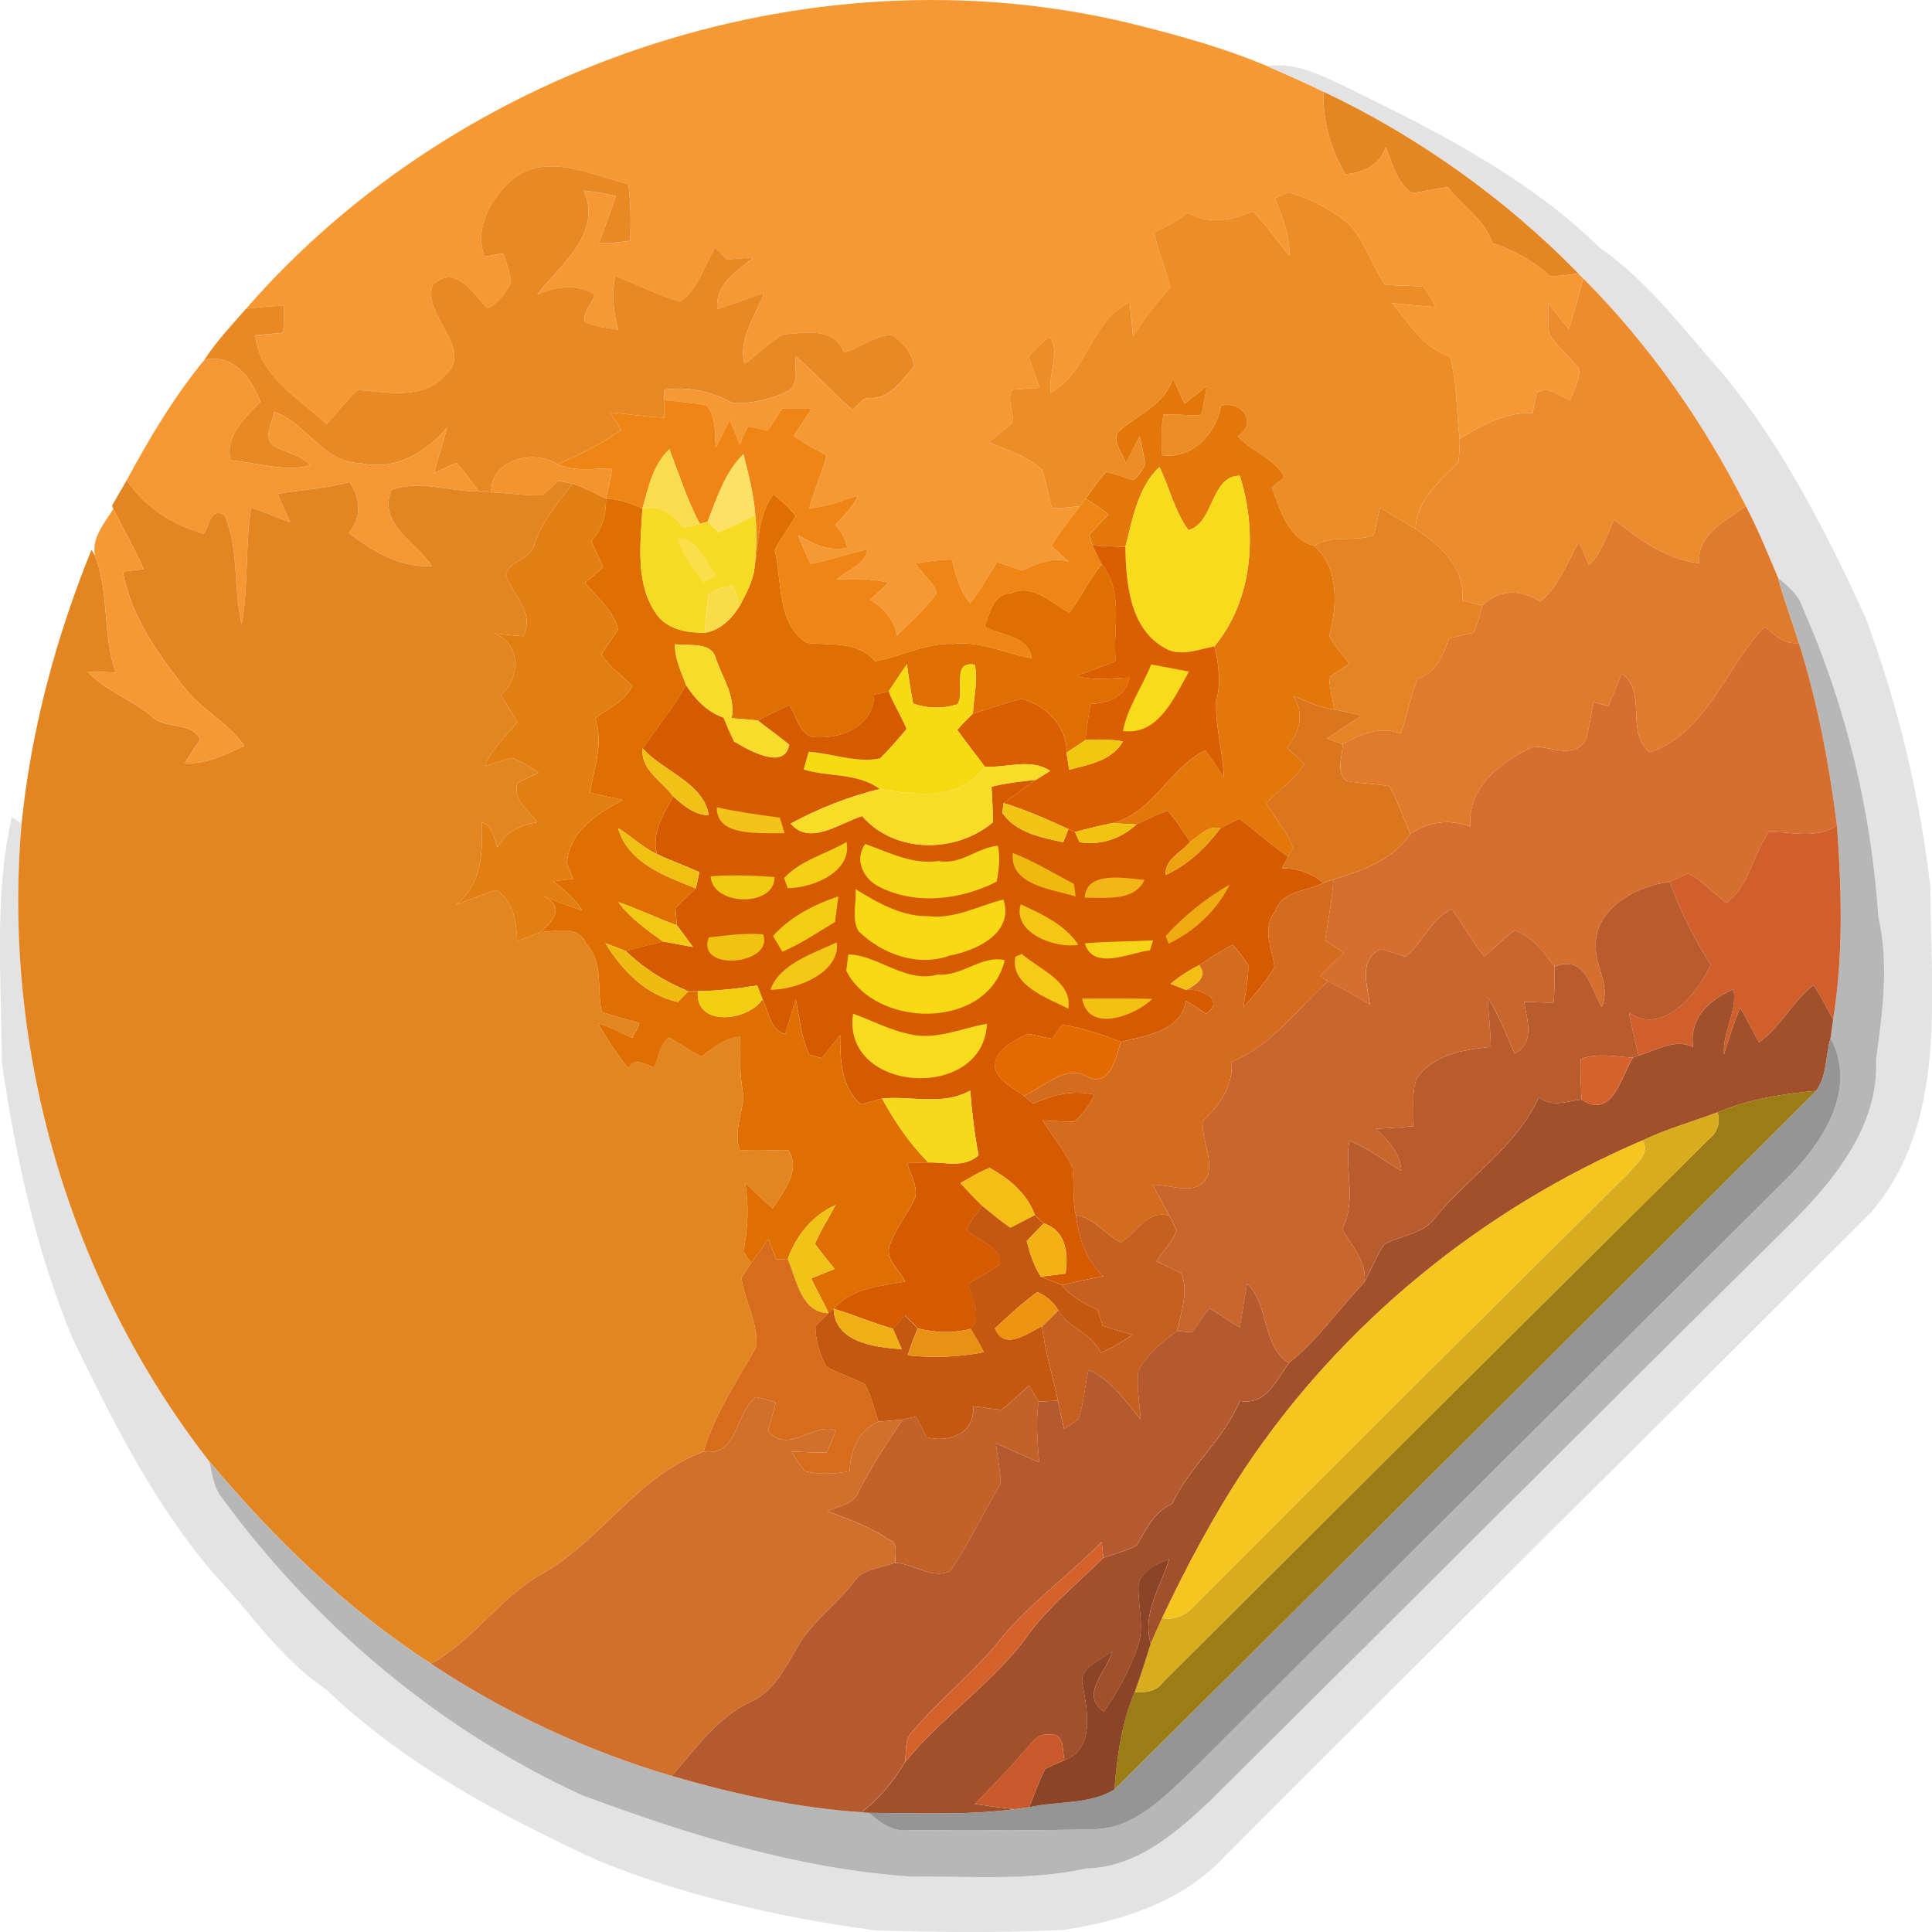 <?xml version="1.0" encoding="utf-8"?>
<!-- Generator: Adobe Illustrator 15.1.0, SVG Export Plug-In . SVG Version: 6.00 Build 0)  -->
<!DOCTYPE svg PUBLIC "-//W3C//DTD SVG 1.1//EN" "http://www.w3.org/Graphics/SVG/1.1/DTD/svg11.dtd">
<svg version="1.1" id="Layer_1" xmlns="http://www.w3.org/2000/svg" xmlns:xlink="http://www.w3.org/1999/xlink" x="0px" y="0px"
	 width="256px" height="256px" viewBox="0 0 256 256" enable-background="new 0 0 256 256" xml:space="preserve">
<path fill="#F69935" d="M32.599,40.916C61.214,8.049,108.845-7.455,151.277,3.473c5.638,1.424,11.25,3.018,16.619,5.281
	c2.493,1.107,5.001,2.178,7.46,3.395c-0.099,3.833,0.952,7.618,2.909,10.916c2.362-0.109,4.56-1.217,5.345-3.553
	c0.916,2.129,1.417,4.685,3.485,6.059c1.605-0.182,3.168-0.608,4.781-0.767c1.86,2.543,4.879,4.284,5.872,7.399
	c2.848,0.949,5.429,2.397,7.678,4.405c1.235-0.049,2.47-0.183,3.702-0.389c0.162,0.158,0.49,0.498,0.648,0.668
	c-0.584,2.239-1.186,4.491-1.895,6.693c-0.954-1.107-1.847-2.251-2.729-3.407c-0.011,1.375-0.024,2.75,0.111,4.125
	c1.15,1.704,2.751,3.03,4.051,4.612c-0.085,1.436-0.688,2.775-1.257,4.077c-1.445-0.487-2.914-1.983-4.454-0.924
	c-0.174,0.888-0.342,1.776-0.527,2.652c-3.585-0.121-6.7,1.619-9.659,3.432c-0.48-3.639-0.279-7.411-1.321-10.952
	c-3.583-1.022-5.371-4.441-7.677-7.034c1.944,0.171,3.876,0.414,5.833,0.524c-0.478-0.937-1.028-1.838-1.638-2.689
	c-1.701-0.17-3.425-0.097-5.112-0.304c-1.761-2.604-2.629-5.817-4.856-8.104c-2.313-1.85-5.001-3.285-7.853-4.101
	c-0.462,0.183-1.396,0.56-1.867,0.754c0.979,2.458,2.017,4.941,1.944,7.642c-1.653-1.922-3.044-4.063-4.844-5.876
	c-2.875,1.191-5.781,1.825-8.634,0.182c-1.334,1.108-2.876,1.874-4.427,2.592c0.438,2.482,1.554,4.794,2.126,7.252
	c-1.772,2.094-3.546,4.199-4.954,6.56c-0.133-1.497-0.28-3.006-0.451-4.503c-5.259,2.446-5.468,9.297-10.479,11.95
	c-0.317-2.324,1.356-5.634-0.132-7.398c-1.003,0.767-1.959,1.606-2.75,2.592c0.416,1.412,0.976,2.762,1.43,4.162
	c-1.21,0.073-2.421,0.159-3.634,0.255c-0.722,1.387,0.174,2.848,0.136,4.284c-1.004,0.974-2.142,1.776-3.203,2.677
	c2.396,1.095,5.118,1.765,7.043,3.662c0.586,1.656,0.793,3.408,1.297,5.087c1.236-0.037,2.46-0.134,3.693-0.292
	c-1.259,1.752-2.653,3.418-3.767,5.268c0.772,0.682,1.541,1.388,2.285,2.105c-2.223-0.742-4.193,0.329-6.185,1.156
	c-1.126-0.304-2.178-0.779-3.278-1.107c-1.222,1.813-2.216,3.76-3.596,5.451c-1.357-1.691-1.907-3.76-2.433-5.804
	c-1.613,0.024-3.216,0.244-4.795,0.548c0.845,1.363,2.324,2.349,2.813,3.906c-1.516,2.093-3.437,3.845-5.295,5.622
	c-0.317-2.179-1.723-3.602-3.521-4.722c0.794-0.755,1.602-1.509,2.409-2.264c-2.237-0.584-4.561-0.535-6.848-0.45
	c1.394-1.253,3.791-1.886,4.06-3.967c-2.531,0.536-4.977,1.424-7.521,1.911c-0.611-1.241-1.173-2.506-1.662-3.796
	c1.981,1.131,4.157,2.25,6.529,1.642c-0.268-1.131-0.794-2.142-1.589-3.018c1.138-1.192,2.311-2.373,3.021-3.881
	c-2.14,0.669-4.244,1.509-6.494,1.704c0.636-2.386,1.701-4.637,2.325-7.034c-1.468-0.827-3.033-1.521-4.354-2.591
	c0.794-1.217,1.602-2.434,2.408-3.651c-0.978,0-2.922,0.012-3.9,0.012c-0.648,0.974-1.309,1.947-1.97,2.921
	c-0.892-0.134-1.76-0.365-2.641-0.511c-0.367,0.791-0.721,1.582-1.064,2.373c-0.427-1.095-0.868-2.191-1.32-3.273
	c-0.649,1.229-1.235,2.482-1.859,3.726c-0.146-1.91,0.086-4.052-1.222-5.646c-1.859-0.328-3.729-0.462-5.589-0.669
	c-0.012-0.353-0.012-1.047-0.024-1.387c3.191-0.462,6.297,0.231,9.097,1.789c2.507,0.049,5.087-0.499,7.337-1.618
	c1.565-1.047,0.771-3.066,1.015-4.6c2.581,2.275,4.891,4.843,7.509,7.094c0.782-0.511,1.26-1.691,2.348-1.57
	c2.653,0.159,4.182-2.421,5.772-4.113c-0.086-1.74-1.468-3.286-2.874-4.233c-2.324,0.049-4.207,1.692-6.359,2.361
	c-1.199-3.456-5.185-2.641-8.034-2.446c-1.896,1.071-3.424,2.677-5.173,3.955c-0.856-3.48,1.479-6.339,2.604-9.43
	c-2.091,0.668-4.109,1.497-6.199,2.153c-0.343-3.334,2.604-5.014,4.817-6.875c-1.21,0.073-2.409,0.268-3.607,0.231
	c-0.367-0.389-1.112-1.168-1.479-1.557c-1.528,2.385-2.214,5.525-4.646,7.192c-2.972-0.853-5.735-2.288-8.609-3.383
	c-0.501,2.373-0.232,4.794,0.392,7.118c-1.479-0.255-3.033-0.365-4.39-1.059c-0.416-1.266,1.027-2.41,1.247-3.638
	c-2.433-1.497-5.123-0.986-7.606,0.012c3.094-3.906,8.719-8.104,6.175-13.763c1.419,0.146,2.837,0.377,4.244,0.719
	c-0.611,2.117-1.516,4.149-2.201,6.254c1.37-0.024,2.739-0.097,4.097-0.329c0.134-2.495,0.098-5.013-0.22-7.496
	c-4.965-1.204-10.774-4.295-15.408-0.608c-2.777,2.421-5.087,6.498-3.645,10.197c0.819-0.146,1.639-0.28,2.458-0.414
	c0.464,1.229,0.868,2.507,1.063,3.82c-0.697,1.388-1.688,2.751-3.118,3.457c-1.981-1.947-4.195-5.963-7.275-3.103
	c-1.468,4.064,5.576,8.518,1.7,11.925c-2.911,3.395-7.729,2.275-11.642,1.996c-1.516,1.387-2.702,3.079-4.121,4.551
	c-3.558-3.395-9.061-6.474-9.428-11.79c1.222-0.122,2.446-0.231,3.68-0.341c0.098-1.193,0.123-2.397,0.063-3.59
	C35.913,40.563,34.25,40.733,32.599,40.916z"/>
<path fill="#E3E3E3" d="M167.896,8.754c3.156-0.486,6.126,0.755,8.926,2.033c12.499,6.048,25.191,12.314,35.22,22.097
	c6.433,4.479,11.053,10.83,16.215,16.599c7.983,9.674,13.671,20.93,18.892,32.246c4.317,11.548,7.239,23.656,8.646,35.885
	c0,14.444,2.312,30.981-7.777,42.918c-28.443,28.5-57.154,56.744-85.584,85.278c-5.455,6.023-13.626,8.738-21.477,9.908
	c-8.339,0.413-16.689,0.329-25.032,0.059c-12.559-1.715-25.056-4.488-36.82-9.295c-12.839-5.954-25.558-12.732-35.841-22.587
	c-6.09-4.052-10.053-10.222-15.004-15.438c-7.937-9.301-13.403-20.3-18.687-31.214c-4.842-11.67-7.531-24.095-9.341-36.541
	c-0.013-10.806-1.076-21.806,1.332-32.453c0.318,0.231,0.967,0.669,1.296,0.901c-2.617,29.91,6.347,60.733,24.861,84.488
	c0.452,1.678,0.562,3.565,1.772,4.951c12.277,16.731,28.663,30.592,47.606,39.278c14.049,5.222,28.578,9.785,43.619,10.791
	c7.753-0.072,15.618,0.608,23.248-1.069c6.564-0.147,11.801-4.625,16.299-8.885c25.741-25.516,51.334-51.167,77.115-76.661
	c5.784-5.768,11.617-12.983,11.216-21.611c0.866-6.29,1.734-12.74,0.29-19.031c-0.93-14.042-4.306-27.927-9.991-40.826
	c-0.514-1.74-1.957-2.884-3.287-4.004c-1.346-3.2-2.667-6.424-4.266-9.515c-5.59-11.061-12.779-21.368-21.562-30.166
	c-0.159-0.171-0.485-0.511-0.646-0.669c-9.722-9.917-21.205-18.119-33.775-24.069C172.897,10.932,170.39,9.861,167.896,8.754z"/>
<path fill="#E48723" d="M178.266,23.064c-1.957-3.297-3.008-7.082-2.909-10.916c12.568,5.951,24.054,14.152,33.772,24.07
	c-1.234,0.207-2.472,0.34-3.702,0.389c-2.249-2.008-4.831-3.456-7.68-4.405c-0.991-3.115-4.012-4.855-5.871-7.399
	c-1.612,0.159-3.18,0.585-4.781,0.767c-2.065-1.375-2.568-3.93-3.484-6.059C182.825,21.848,180.626,22.955,178.266,23.064z"/>
<path fill="#E88924" d="M67.854,23.795c4.634-3.688,10.443-0.597,15.408,0.608c0.317,2.481,0.354,5,0.219,7.495
	c-1.356,0.231-2.727,0.304-4.095,0.329c0.685-2.105,1.589-4.137,2.201-6.255c-1.407-0.341-2.825-0.572-4.245-0.717
	c2.544,5.658-3.08,9.856-6.174,13.762c2.483-0.998,5.173-1.508,7.606-0.012c-0.22,1.229-1.664,2.373-1.248,3.638
	c1.358,0.694,2.91,0.804,4.39,1.059c-0.624-2.324-0.893-4.746-0.392-7.119c2.874,1.095,5.638,2.531,8.609,3.383
	c2.433-1.667,3.118-4.807,4.647-7.191c0.367,0.389,1.113,1.168,1.479,1.557c1.199,0.037,2.397-0.158,3.607-0.231
	c-2.213,1.862-5.16,3.542-4.817,6.875c2.091-0.657,4.109-1.484,6.199-2.154c-1.125,3.091-3.46,5.951-2.604,9.431
	c1.748-1.277,3.277-2.883,5.173-3.955c2.85-0.195,6.835-1.01,8.034,2.446c2.153-0.669,4.035-2.312,6.36-2.361
	c1.406,0.949,2.788,2.494,2.873,4.233c-1.59,1.691-3.118,4.271-5.772,4.113c-1.088-0.122-1.566,1.059-2.347,1.57
	c-2.617-2.251-4.929-4.819-7.509-7.094c-0.245,1.533,0.55,3.553-1.015,4.6c-2.25,1.12-4.83,1.667-7.337,1.618
	c-2.8-1.557-5.907-2.251-9.098-1.789c0.013,0.341,0.013,1.035,0.024,1.388c0,0.572,0,1.728,0,2.312
	c-2.397-0.073-4.757-0.486-7.141-0.669c0.354,0.583,1.063,1.74,1.417,2.313c-2.592,1.874-5.527,3.236-8.425,4.55
	c-3.179-2.081-8.963-0.584-8.78,3.712c-0.404-0.025-1.223-0.085-1.626-0.11c-0.991-1.277-1.919-2.592-2.984-3.785
	c-1.015,0.402-2.005,0.889-2.995,1.339c0.549-2.021,1.21-4.004,1.748-6.024c-2.824,3.322-6.921,5.767-11.458,4.709
	c-5.013-0.025-7.105-5.282-11.434-6.791c-0.244,1.436-1.541,3.298-0.097,4.502c1.589,0.938,3.657,1.12,4.879,2.604
	c-3.511,0.888-7.082-0.389-10.59-0.693c-0.733-3.358,1.859-5.585,3.962-7.751c-1.235-3.164-3.522-6.389-7.411-5.573
	c1.578-2.446,3.595-4.563,5.502-6.753c1.65-0.183,3.314-0.354,4.99-0.414c0.061,1.193,0.036,2.397-0.062,3.59
	c-1.234,0.109-2.458,0.219-3.681,0.341c0.368,5.317,5.87,8.396,9.429,11.791c1.418-1.473,2.604-3.164,4.12-4.551
	c3.913,0.279,8.731,1.399,11.642-1.996c3.876-3.408-3.167-7.862-1.7-11.925c3.082-2.86,5.295,1.156,7.276,3.103
	c1.43-0.706,2.421-2.069,3.117-3.457c-0.194-1.314-0.598-2.592-1.063-3.821c-0.819,0.135-1.639,0.269-2.457,0.415
	C62.767,30.292,65.079,26.216,67.854,23.795z"/>
<path fill="#EC8D26" d="M168.923,26.24c0.477-0.194,1.407-0.572,1.87-0.754c2.851,0.816,5.539,2.251,7.852,4.101
	c2.226,2.288,3.094,5.5,4.854,8.104c1.69,0.207,3.411,0.134,5.114,0.304c0.61,0.852,1.162,1.752,1.64,2.689
	c-1.958-0.11-3.891-0.353-5.836-0.524c2.311,2.592,4.099,6.011,7.679,7.034c1.041,3.542,0.843,7.313,1.321,10.952
	c0,1.046-0.062,2.081-0.173,3.127c-2.481,2.58-5.549,4.904-5.675,8.822c-1.59-0.913-3.13-1.898-4.694-2.835
	c-0.319,1.205-0.516,2.434-0.833,3.626c-2.544,1.022-5.488-0.146-7.901,1.448c-3.536-0.986-4.474-4.757-5.625-7.763
	c0.418-0.34,1.258-0.998,1.674-1.338c-1.344-2.567-4.412-3.396-6.198-5.452c2.803-1.764,0.403-4.794-2.188-4.016
	c-0.687,3.675-3.779,7.094-7.802,6.559c-0.172-1.801-0.159-3.627,0.172-5.403c1.66-0.023,3.313,0.11,4.978,0.134
	c0.292-1.29,0.534-2.58,0.743-3.894c-0.979,0.779-1.956,1.558-2.935,2.324c-0.561-1.095-1.026-2.239-1.541-3.359
	c-1.088,3.566-4.853,4.88-7.397,7.204c-0.55,1.399,0.747,2.726,1.148,4.04c0.601-1.205,1.198-2.41,1.809-3.602
	c0.322,1.241,0.563,2.494,0.723,3.772c-0.355,0.791-0.855,1.484-1.492,2.081c-1.224-0.329-2.398-0.803-3.631-1.107
	c-1.017,1.083-1.861,2.324-2.727,3.541l-0.771,1.01c-1.234,0.158-2.458,0.255-3.694,0.292c-0.5-1.679-0.709-3.432-1.299-5.087
	c-1.919-1.897-4.645-2.567-7.041-3.662c1.063-0.901,2.199-1.704,3.203-2.677c0.036-1.436-0.857-2.896-0.136-4.284
	c1.212-0.097,2.422-0.182,3.633-0.255c-0.452-1.399-1.016-2.75-1.431-4.162c0.794-0.986,1.749-1.825,2.752-2.592
	c1.49,1.764-0.182,5.074,0.133,7.398c5.013-2.653,5.222-9.506,10.479-11.95c0.173,1.497,0.317,3.006,0.453,4.503
	c1.403-2.361,3.18-4.466,4.952-6.56c-0.576-2.458-1.688-4.77-2.127-7.252c1.553-0.718,3.092-1.484,4.427-2.592
	c2.849,1.643,5.761,1.01,8.633-0.182c1.8,1.813,3.19,3.955,4.845,5.876C170.94,31.181,169.901,28.698,168.923,26.24z"/>
<path fill="#ED8B2F" d="M207.883,43.58c0.709-2.202,1.309-4.454,1.895-6.693c8.781,8.798,15.972,19.105,21.56,30.167
	c-2.643,2.02-6.48,3.637-6.188,7.58c-4.404-0.499-7.924-3.151-11.273-5.78c-0.955,2.081-1.628,4.368-3.317,6.011
	c-0.341-0.754-1.015-2.263-1.347-3.018c-1.588,2.689-2.653,5.829-5.133,7.885c-2.581-1.704-5.379-1.667-7.69,0.511
	c-0.649-0.158-1.961-0.487-2.607-0.657c0.306-4.405-2.826-7.265-6.21-9.491c0.123-3.918,3.188-6.242,5.672-8.822
	c0.111-1.046,0.173-2.081,0.173-3.127c2.96-1.813,6.077-3.553,9.661-3.432c0.182-0.875,0.354-1.764,0.525-2.652
	c1.541-1.059,3.01,0.438,4.452,0.924c0.574-1.302,1.172-2.641,1.26-4.077c-1.299-1.582-2.898-2.908-4.05-4.612
	c-0.135-1.375-0.124-2.75-0.11-4.125C206.036,41.329,206.929,42.473,207.883,43.58z"/>
<path fill="#F59834" d="M27.097,47.669c3.888-0.815,6.175,2.409,7.411,5.573c-2.104,2.167-4.696,4.393-3.962,7.752
	c3.509,0.304,7.08,1.581,10.59,0.693c-1.223-1.484-3.291-1.667-4.879-2.604c-1.444-1.205-0.147-3.066,0.097-4.503
	c4.329,1.509,6.421,6.766,11.434,6.791c4.537,1.059,8.633-1.387,11.458-4.709c-0.537,2.021-1.198,4.004-1.748,6.024
	c0.99-0.451,1.98-0.938,2.995-1.339c1.065,1.192,1.994,2.507,2.984,3.785c-3.852,0.024-7.851-1.594-11.593-0.219
	c-1.883,4.429,3.278,6.984,5.356,10.075c-4.157,0.304-7.852-1.947-11.018-4.356c1.736-2.068,1.565-4.599,0.085-6.766
	c-3.106,0.901-6.334,1.01-9.501,1.57c0.489,1.29,1.113,2.518,1.639,3.784c-1.737-0.621-3.412-1.387-5.173-1.935
	c-0.807,5.122-0.319,10.343-1.248,15.454c-1.136-4.771-0.318-9.893-2.262-14.481c-1.871-1.106-1.981,1.399-2.776,2.471
	c-4.122-1.181-7.777-3.529-10.199-7.094C19.796,58.061,23.062,52.573,27.097,47.669z"/>
<path fill="#E4770A" d="M155.422,50.127c0.514,1.12,0.98,2.264,1.541,3.359c0.98-0.767,1.959-1.545,2.935-2.324
	c-0.209,1.314-0.451,2.604-0.743,3.894c-1.664-0.024-3.316-0.158-4.977-0.134c-0.331,1.776-0.342,3.602-0.173,5.403
	c4.023,0.535,7.115-2.884,7.802-6.559c2.593-0.779,4.991,2.251,2.188,4.016c1.787,2.056,4.857,2.884,6.199,5.452
	c-0.416,0.341-1.256,0.998-1.674,1.338c1.148,3.006,2.09,6.777,5.626,7.763c3.3,2.812,3.058,7.983,1.996,11.84
	c0.56,1.424,1.795,2.482,2.614,3.772c-0.84,0.646-1.768,1.18-2.639,1.776c0.083,1.448,0.428,2.86,0.686,4.296
	c-1.922-0.243-3.656-1.071-5.405-1.813c1.442,2.422,0.895,4.782-0.882,6.851c0.771,0.73,1.541,1.473,2.322,2.203
	c-1.3,2.057-3.348,3.444-5.037,5.16c1.1,2.008,2.774,3.727,3.522,5.914l-0.646,1.181c-2.238-1.546-4.256-3.384-6.433-5.014
	c-0.868,0.377-1.688,0.827-2.521,1.241c-1.675-0.414-2.777,0.998-4.011,1.801c-0.954-1.399-1.883-2.824-2.96-4.137
	c-1.443,0.511-2.8,1.18-4.166,1.837c-0.808-0.049-2.399-0.122-3.206-0.17c5.49-1.363,7.52-7.313,12.339-9.65
	c0.856,1.168,1.639,2.397,2.458,3.589c-0.122-3.346-1.126-6.631-1.028-9.978c0.649-2.458,0.393-4.964-0.243-7.387
	c5.15-6.182,5.734-15.162,3.375-22.609c-3.877-0.023-3.422,6.34-6.812,7.205c-1.846-2.495-2.47-5.622-3.849-8.36
	c-2.887,2.726-3.535,6.912-4.502,10.586c-1.466-0.048-2.908-0.109-4.363-0.194c-0.113-0.34-0.332-1.034-0.441-1.387
	c0.841-0.924,1.692-1.837,2.558-2.738c-0.963-0.754-2.006-1.412-3.007-2.092c0.866-1.217,1.708-2.458,2.726-3.541
	c1.233,0.304,2.408,0.779,3.632,1.107c0.637-0.597,1.137-1.29,1.493-2.081c-0.159-1.278-0.401-2.531-0.723-3.772
	c-0.611,1.191-1.208,2.397-1.811,3.602c-0.4-1.314-1.699-2.641-1.147-4.04C150.569,55.007,154.335,53.693,155.422,50.127z"/>
<path fill="#EF8514" d="M88.031,53.023c1.859,0.207,3.729,0.341,5.589,0.669c1.309,1.594,1.076,3.735,1.222,5.646
	c0.624-1.242,1.211-2.495,1.859-3.726c0.452,1.083,0.893,2.178,1.32,3.273c0.343-0.791,0.698-1.582,1.065-2.373
	c0.879,0.146,1.748,0.377,2.641,0.511c0.66-0.973,1.32-1.946,1.968-2.92c0.979,0,2.923-0.012,3.901-0.012
	c-0.807,1.217-1.614,2.434-2.409,3.651c1.321,1.07,2.886,1.764,4.354,2.591c-0.624,2.397-1.688,4.648-2.324,7.034
	c2.25-0.194,4.354-1.034,6.494-1.704c-0.709,1.51-1.883,2.689-3.021,3.882c0.796,0.876,1.321,1.886,1.589,3.017
	c-2.371,0.608-4.548-0.511-6.529-1.642c0.49,1.29,1.052,2.555,1.663,3.796c2.544-0.486,4.99-1.375,7.521-1.91
	c-0.27,2.081-2.667,2.714-4.061,3.967c2.287-0.085,4.611-0.134,6.848,0.45c-0.806,0.755-1.614,1.509-2.409,2.264
	c1.797,1.12,3.203,2.543,3.521,4.722c1.859-1.776,3.778-3.529,5.295-5.622c-0.489-1.558-1.968-2.543-2.812-3.906
	c1.577-0.304,3.181-0.523,4.794-0.548c0.526,2.044,1.076,4.113,2.434,5.805c1.381-1.692,2.372-3.638,3.594-5.452
	c1.1,0.328,2.153,0.804,3.279,1.108c1.99-0.828,3.961-1.899,6.186-1.156c-0.746-0.718-1.514-1.424-2.286-2.105
	c1.113-1.85,2.509-3.517,3.767-5.269l0.771-1.009c1.003,0.68,2.043,1.338,3.007,2.092c-0.867,0.9-1.712,1.813-2.556,2.737
	c0.109,0.353,0.33,1.046,0.44,1.387c0.318,0.621,0.943,1.875,1.248,2.495c-1.638,1.996-2.727,4.356-4.317,6.389
	c-2.407-1.217-4.619-3.845-7.604-2.58c-2.447,0.024-2.901,2.604-3.609,4.418c2.116,1.292,5.86,1.18,6.238,4.222
	c-3.474-0.584-6.751-2.325-10.358-1.898c-3.63-0.158-6.882,1.667-10.368,2.312c-2.397-2.774-5.857-2.068-9.061-2.446
	c-4.047-2.531-3.241-8.214-4.256-12.303c0.807-1.582,1.883-3.005,2.776-4.527c-0.855-1.082-1.895-1.994-2.947-2.871
	c-2.08,2.823-1.945,6.437-2.507,9.747c0.231-2.312,0.342-4.636,0.098-6.949c-0.196-2.749-0.894-5.438-1.577-8.103
	c-2.471,2.434-3.498,5.816-4.746,8.956l-1.027,0.28c-1.675-3.164-2.764-6.571-4.035-9.893c-2.213,2.093-2.775,5.086-3.57,7.873
	c-1.517-0.729-3.119-1.253-4.818-1.326c0.256-1.339,0.611-2.665,0.795-4.016c-2.421,0.025-4.916,0.474-7.216-0.523
	c2.898-1.314,5.833-2.677,8.426-4.551c-0.354-0.572-1.064-1.728-1.418-2.312c2.385,0.182,4.744,0.596,7.141,0.669
	C88.031,54.751,88.031,53.595,88.031,53.023z"/>
<path fill="#F4942D" d="M65.103,65.241c-0.184-4.296,5.601-5.792,8.78-3.711c2.3,0.998,4.794,0.548,7.216,0.523
	c-0.184,1.351-0.538,2.676-0.794,4.016c-1.468-0.706-2.912-1.473-4.465-1.972c-0.452-0.098-1.369-0.292-1.833-0.389
	c-0.722,0.632-1.419,1.277-2.116,1.922C69.616,65.691,67.365,65.313,65.103,65.241z"/>
<path fill="#FADC51" d="M85.121,67.394c0.794-2.786,1.357-5.78,3.57-7.873c1.272,3.322,2.36,6.729,4.035,9.893
	c-0.525,0.134-1.564,0.39-2.079,0.523C89.217,68.197,87.518,66.871,85.121,67.394z"/>
<path fill="#FDE066" d="M93.754,69.135c1.248-3.14,2.275-6.522,4.745-8.956c0.685,2.665,1.381,5.354,1.577,8.104
	c-1.602,0.791-3.204,1.569-4.854,2.251C94.854,70.181,94.121,69.475,93.754,69.135z"/>
<path fill="#E38622" d="M36.806,65.436c3.167-0.56,6.396-0.669,9.501-1.57c1.48,2.167,1.651,4.697-0.085,6.766
	c3.167,2.409,6.861,4.661,11.018,4.356c-2.079-3.091-7.239-5.646-5.356-10.075c3.742-1.375,7.741,0.243,11.593,0.219
	c0.403,0.024,1.222,0.085,1.626,0.109c2.263,0.073,4.513,0.45,6.787,0.389c0.697-0.645,1.395-1.29,2.116-1.922
	c0.464,0.097,1.381,0.292,1.833,0.389c-1.895,2.507-4.011,4.94-5.013,7.97c-0.403,2.093-3.46,2.178-3.803,4.233
	c1.039,2.628,3.889,4.953,2.312,8.007c-1.26-0.097-2.52-0.219-3.778-0.377c3.521,1.521,3.412,5.816,0.831,8.153
	c0.66,1.229,1.492,2.361,2.164,3.59c-1.504,1.898-3.411,3.529-4.316,5.829c1.223-0.365,2.433-0.779,3.668-1.071
	c1.223,0.499,2.336,1.229,3.448,1.959c-0.696,0.328-2.091,1.01-2.776,1.35c-0.672,2.215,1.443,3.663,2.605,5.209
	c-2.188,0.414-4.207,1.229-5.246,3.334c-0.538-1.229-0.624-2.835-2.079-3.347c0.098,4.028,0.037,8.189-3.424,10.951
	c1.773-0.668,3.534-1.423,5.368-1.959c2.251,1.545,2.63,4.235,2.728,6.742c1.051-0.352,2.079-0.766,3.118-1.168
	c2.091-0.109,5.025-0.947,6.028,1.57c2.373,2.545,1.358,6.023,2.055,9.005c1.626,0.594,3.327,0.948,4.989,1.473
	c-0.135,0.729-0.685,1.288-0.93,1.983c-1.504-0.707-2.971-1.496-4.573-1.95c1.198,2.083,2.531,4.102,4.036,5.986
	c0.904-1.568,2.176-0.511,3.412-0.132c0.624-1.325,0.746-2.98,1.944-3.967c1.456,0.803,2.824,1.751,4.292,2.53
	c1.589-1.093,3.082-2.507,5.136-2.614c-0.062,2.64,0.012,5.294,0.477,7.896c-0.171,2.359-1.296,4.71-0.524,7.095
	c2.151,0.193,4.328-0.049,6.48,0.034c1.724,2.69-0.686,5.491-2.091,7.703c-1.259-1.071-2.433-2.252-3.644-3.382
	c0.538,3.041,0.355,6.083-0.244,9.092c0.257,0.386,0.782,1.154,1.039,1.546c-0.33,0.483-0.978,1.458-1.296,1.947
	c0.465,3.065,2.189,5.938,2.018,9.09c-2.556,4.537-5.54,8.895-7.02,13.945c-8.474,3.018-13.415,11.475-21.044,15.979
	c-5.796,3.09-9.33,8.967-15.078,12.107c-11.237-7.24-20.837-16.646-29.384-26.808C9.207,169.877,0.243,139.055,2.859,109.145
	c1.26-12.436,4.549-24.69,9.27-36.311l0.464,0.815c1.932,4.904,0.954,10.441,2.739,15.466c-1.248-0.036-2.507-0.085-3.742-0.133
	c2.36,2.531,5.833,3.711,8.499,5.926c1.798,1.813,5.197,0.62,6.444,3.029c-0.672,1.047-1.345,2.105-2.03,3.152
	c2.824,0.255,5.38-1.145,7.875-2.251c-2.201-3.176-5.905-4.868-8.144-7.996c-3.521-4.502-6.909-9.382-7.961-15.101
	c0.685-0.073,2.066-0.244,2.764-0.329c-1.235-2.713-2.678-5.317-4.023-7.982l-0.171-0.426c0.489-0.839,1.455-2.519,1.944-3.371
	c2.422,3.565,6.077,5.914,10.199,7.094c0.795-1.071,0.905-3.577,2.776-2.471c1.944,4.588,1.125,9.711,2.262,14.481
	c0.929-5.111,0.441-10.332,1.248-15.454c1.761,0.548,3.436,1.313,5.173,1.935C37.919,67.954,37.295,66.725,36.806,65.436z"/>
<path fill="#F8DB1B" d="M149.113,72.469c0.967-3.675,1.613-7.861,4.502-10.587c1.382,2.738,2.005,5.866,3.849,8.36
	c3.39-0.864,2.935-7.228,6.812-7.204c2.359,7.446,1.773,16.428-3.375,22.608c-2.201,0.426-4.707,1.509-6.787,0.085
	C149.65,83.104,149.211,77.129,149.113,72.469z"/>
<path fill="#E37F12" d="M75.839,64.097c1.553,0.499,2.997,1.266,4.465,1.972c0.012,2.093-0.478,4.063-1.957,5.597
	c0.452,1.181,1.063,2.3,1.552,3.468c-0.746,0.742-1.542,1.423-2.385,2.032c1.516,1.996,3.791,3.663,4.366,6.218
	c-0.673,1.144-1.504,2.19-2.202,3.31c1.015,1.691,2.74,2.774,4.097,4.173c-0.979,2.081-3.18,2.993-4.916,4.308
	c1.161,3.298-0.172,6.583-0.697,9.845c1.443,0.353,2.897,0.682,4.365,0.986c-3.398,1.789-7.214,4.198-7.41,8.457
	c0.207,0.499,0.623,1.497,0.832,1.996c-0.65,0.075-1.957,0.231-2.618,0.304c1.395,1.168,2.862,2.287,3.803,3.881
	c-1.749-0.548-3.437-1.229-5.135-1.91c2.91,1.399,1.369,3.176-0.355,4.77c-1.039,0.402-2.067,0.815-3.118,1.169
	c-0.098-2.508-0.476-5.197-2.728-6.743c-1.834,0.535-3.595,1.29-5.368,1.958c3.461-2.762,3.522-6.923,3.424-10.951
	c1.455,0.511,1.541,2.118,2.079,3.347c1.039-2.105,3.058-2.92,5.246-3.334c-1.162-1.545-3.277-2.994-2.605-5.208
	c0.685-0.341,2.08-1.022,2.776-1.351c-1.112-0.73-2.225-1.46-3.448-1.959c-1.235,0.292-2.445,0.706-3.668,1.07
	c0.905-2.299,2.812-3.93,4.316-5.828c-0.672-1.229-1.504-2.361-2.164-3.59c2.581-2.336,2.69-6.631-0.831-8.153
	c1.259,0.158,2.519,0.279,3.778,0.377c1.578-3.055-1.272-5.378-2.312-8.007c0.343-2.056,3.4-2.142,3.803-4.233
	C71.828,69.037,73.944,66.604,75.839,64.097z"/>
<path fill="#DF6F00" d="M80.304,66.068c1.698,0.073,3.3,0.596,4.817,1.326c-0.245,4.758-1.027,10.173,2.055,14.249
	c1.516,1.838,3.925,2.203,6.187,2.203c2.091-0.292,3.632-1.898,4.684-3.614c0.808-1.583,1.737-3.2,1.933-5.001
	c0.563-3.31,0.428-6.924,2.507-9.747c1.052,0.876,2.091,1.789,2.947,2.872c-0.893,1.521-1.969,2.944-2.776,4.526
	c1.015,4.089,0.208,9.771,4.256,12.303c3.204,0.377,6.664-0.329,9.061,2.446c3.486-0.645,6.738-2.471,10.37-2.312
	c3.605-0.426,6.885,1.313,10.357,1.898c-0.378-3.042-4.12-2.932-6.238-4.222c0.708-1.814,1.163-4.394,3.61-4.417
	c2.981-1.266,5.198,1.362,7.604,2.58c1.591-2.033,2.679-4.393,4.318-6.389c2.993,3.748,1.416,8.482,1.847,12.801
	c-1.689,0.767-3.473,1.302-5.196,1.983c2.283,0.718,4.695,0.269,7.042,0.232c-0.549,2.567-2.763,3.347-5.123,3.492
	c-0.402,1.57-0.525,3.188-0.745,4.794c-0.624,0.414-1.869,1.242-2.493,1.655c0.133-3.456-2.753-6.363-5.958-7.119
	c-2.188,0.499-4.304,1.314-6.454,1.959c0.084-2.154,0.709-4.344,0.245-6.486c-3.17-0.596-1.238,3.517-2.274,5.221
	c-1.933,0.645-3.986,0.596-5.894-0.073c-0.318-1.729-0.6-3.468-0.819-5.208c-0.845,1.18-1.614,2.409-2.422,3.602
	c-0.648,0.158-1.296,0.305-1.933,0.414c0.013,4.271-4.622,6.072-8.291,5.586c-1.749-0.645-1.968-2.799-2.922-4.174
	c-1.431,0.584-2.789,1.338-4.17,2.02c-1.162-0.122-2.323-0.219-3.485-0.304c0.526-2.824-1.149-5.257-2.066-7.8
	c-0.526-2.47-3.657-1.691-5.43-2.007c-0.098,1.935,0.855,3.674,1.456,5.451c-1.675,2.945-3.815,5.573-5.748,8.348
	c-0.331,2.848,2.581,4.356,4.035,6.388c-1.284,2.361-2.897,4.819-2.176,7.63c-1.87-0.913-3.388-2.361-5.135-3.467
	c1.32,4.66,6.26,6.399,10.32,8.006c-0.905,0.888-1.871,1.691-2.715,2.641c0.048,0.56,0.135,1.679,0.183,2.239
	c-2.617-0.925-5.111-2.153-7.728-3.054c1.553,2.167,3.791,3.663,5.907,5.221c-1.663,0.414-3.314,0.827-4.953,1.253
	c-0.893-0.38-1.786-0.718-2.69-1.037c2.189,3.556,5.369,6.903,9.612,7.789c0.354-0.353,1.039-1.059,1.381-1.411
	c0.319,0,0.954-0.025,1.271-0.025c-0.439,4.77,6.531,4.066,8.561,1.096c0.832,1.568,0.954,4.099,3.008,4.585
	c0.489-1.554,0.954-3.101,1.382-4.656c0.526,2.469,0.685,5.086,1.798,7.395c0.403,0.124,1.223,0.354,1.626,0.477
	c0.856-0.996,1.638-2.045,2.47-3.066c0,3.235,0.085,6.837,2.727,9.173c0.954-0.219,1.896-0.475,2.837-0.765
	c1.676,3.067,3.657,5.986,6.126,8.468c-0.696,0.012-2.09,0.05-2.788,0.062c0.306,1.496,1.369,2.945,1.063,4.514
	c-1.015,2.302-2.715,4.247-3.484,6.658c-0.367,1.825,1.455,3.029,2.115,4.563c-3.351,0.596-7.044,0.828-9.441,3.591l-0.696,0.594
	c-0.673-1.594-1.578-3.067-2.287-4.636c1.027-0.414,2.066-0.83,3.105-1.243c-0.904-1.084-1.773-2.189-2.617-3.312
	c0.746-1.789,1.847-3.408,2.715-5.145c-3.07,1.36-5.197,4.039-6.31,7.14c-0.379,0.014-1.149,0.025-1.529,0.038
	c-0.366-0.899-0.708-1.8-1.027-2.712c-0.77,1.069-1.54,2.142-2.299,3.224c-0.256-0.389-0.781-1.158-1.038-1.546
	c0.599-3.008,0.782-6.051,0.244-9.092c1.211,1.132,2.384,2.312,3.644,3.382c1.406-2.213,3.815-5.013,2.091-7.703
	c-2.152-0.083-4.33,0.159-6.48-0.035c-0.771-2.384,0.354-4.734,0.525-7.094c-0.465-2.606-0.538-5.257-0.477-7.897
	c-2.054,0.111-3.546,1.521-5.136,2.615c-1.467-0.779-2.836-1.727-4.292-2.531c-1.199,0.988-1.321,2.643-1.945,3.968
	c-1.235-0.379-2.507-1.437-3.411,0.132c-1.505-1.885-2.837-3.904-4.036-5.986c1.602,0.452,3.069,1.242,4.574,1.949
	c0.245-0.693,0.795-1.252,0.929-1.982c-1.663-0.524-3.363-0.879-4.989-1.473c-0.698-2.981,0.318-6.463-2.055-9.005
	c-1.003-2.517-3.937-1.68-6.028-1.57c1.724-1.594,3.265-3.371,0.355-4.77c1.699,0.681,3.387,1.362,5.135,1.91
	c-0.94-1.594-2.409-2.713-3.803-3.881c0.662-0.073,1.969-0.23,2.618-0.304c-0.208-0.499-0.625-1.496-0.833-1.996
	c0.196-4.259,4.011-6.668,7.41-8.457c-1.467-0.304-2.922-0.633-4.365-0.986c0.525-3.261,1.858-6.546,0.697-9.844
	c1.736-1.314,3.938-2.227,4.916-4.308c-1.356-1.399-3.082-2.482-4.097-4.173c0.697-1.12,1.529-2.167,2.202-3.31
	c-0.575-2.556-2.851-4.223-4.367-6.218c0.843-0.608,1.639-1.29,2.386-2.032c-0.489-1.169-1.101-2.289-1.553-3.469
	C79.826,70.132,80.315,68.161,80.304,66.068z"/>
<path fill="#F7DA23" d="M85.121,67.394c2.396-0.523,4.096,0.803,5.527,2.543c0.514-0.134,1.553-0.39,2.079-0.523l1.027-0.279
	c0.367,0.34,1.101,1.046,1.468,1.399c1.65-0.682,3.253-1.46,4.854-2.251c0.244,2.312,0.134,4.635-0.098,6.948
	c-0.196,1.801-1.125,3.418-1.933,5.001c-0.22-0.657-0.66-1.959-0.88-2.616c-1.199,0.109-2.287,0.474-3.29,1.107
	c-0.22,1.704-0.391,3.408-0.514,5.123c-2.262,0-4.671-0.365-6.187-2.203C84.094,77.567,84.876,72.152,85.121,67.394z"/>
<path fill="#E58325" d="M182.876,67.26c1.565,0.937,3.104,1.922,4.695,2.835c3.39,2.227,6.518,5.086,6.213,9.491
	c0.647,0.17,1.956,0.499,2.604,0.657c-0.341,1.217-0.563,2.482-1.148,3.602c-1.09,0.231-2.166,0.475-3.24,0.743
	c-0.831,2.226-1.625,4.487-4.105,5.33c-1.139,2.275-1.334,4.928-2.314,7.276c-2.727-1.034-5.281,0.061-7.667,1.412
	c-0.527-0.183-1.592-0.548-2.116-0.73c1.516-1.022,3.072-1.983,4.586-3.018c-1.172-0.39-2.396-0.597-3.583-0.838
	c-0.257-1.437-0.6-2.848-0.688-4.296c0.872-0.596,1.801-1.131,2.642-1.777c-0.819-1.29-2.055-2.348-2.615-3.772
	c1.063-3.857,1.306-9.029-1.995-11.84c2.411-1.594,5.355-0.425,7.9-1.448C182.362,69.694,182.557,68.465,182.876,67.26z"/>
<path fill="#F69935" d="M12.594,73.648c-0.527-2.324,1.283-4.368,2.421-6.217c1.345,2.665,2.789,5.269,4.023,7.982
	c-0.698,0.085-2.079,0.256-2.764,0.329c1.052,5.719,4.44,10.599,7.961,15.101c2.238,3.128,5.943,4.819,8.144,7.996
	c-2.495,1.106-5.051,2.506-7.875,2.251c0.685-1.047,1.358-2.105,2.03-3.152c-1.247-2.409-4.646-1.217-6.444-3.029
	c-2.666-2.215-6.139-3.395-8.499-5.926c1.235,0.048,2.494,0.097,3.742,0.133C13.548,84.089,14.526,78.553,12.594,73.648z"/>
<path fill="#E07B2D" d="M225.149,74.634c-0.293-3.943,3.545-5.56,6.188-7.58c1.604,3.09,2.925,6.315,4.268,9.515
	c0.771,2.921,1.872,5.731,2.751,8.628c-1.895,0.256-3.202-1.059-4.535-2.155c-5.198,5.379-7.618,14.079-15.227,16.647
	c-3.325-2.677-0.23-8.007-3.702-10.429c-0.588,1.437-1.149,2.884-1.775,4.295c-0.646-0.17-1.296-0.34-1.931-0.523
	c-0.417,1.716-0.55,3.493-1.126,5.159c-1.686,2.41-4.646,0.67-6.933,0.742c-4.281,2.057-8.659,5.318-8.304,10.587
	c-2.738-1.035-5.527-0.682-7.947,0.985c-0.893-2.105-1.652-4.283-2.727-6.303c-1.882-0.402-3.814-0.353-5.7-0.707
	c-1.514-1.204-0.523-3.297-0.533-4.891c2.383-1.352,4.938-2.446,7.667-1.412c0.979-2.349,1.175-5.001,2.313-7.277
	c2.479-0.839,3.278-3.104,4.106-5.33c1.078-0.268,2.154-0.511,3.24-0.742c0.588-1.12,0.81-2.385,1.151-3.602
	c2.312-2.178,5.11-2.214,7.69-0.511c2.479-2.056,3.545-5.196,5.133-7.885c0.332,0.754,1.004,2.263,1.347,3.018
	c1.689-1.643,2.361-3.931,3.317-6.011C217.226,71.483,220.745,74.135,225.149,74.634z"/>
<path fill="#FADE4A" d="M89.767,71.251c2.8-0.048,3.718,3.225,5.186,5.062c-0.441,0.231-1.309,0.682-1.749,0.913
	C91.932,75.328,90.232,73.551,89.767,71.251z"/>
<path fill="#DB5F00" d="M144.747,72.273c1.456,0.085,2.897,0.146,4.365,0.195c0.097,4.66,0.537,10.635,5.001,13.263
	c2.08,1.424,4.586,0.341,6.787-0.085c0.636,2.422,0.893,4.929,0.243,7.387c-0.098,3.347,0.907,6.632,1.028,9.978
	c-0.819-1.192-1.6-2.421-2.458-3.589c-4.817,2.336-6.849,8.288-12.34,9.65c-1.66,0.341-3.313,0.73-4.938,1.18
	c-0.223-0.097-0.649-0.292-0.869-0.389c-2.788-1.302-5.614-2.543-8.575-3.456c1.406-1.059,2.851-2.044,4.27-3.079
	c0.479-0.292,1.431-0.888,1.896-1.181c-2.594-1.74-5.809-0.353-8.671-0.572c-1.196-1.643-2.482-3.212-3.643-4.867
	c0.647-0.742,1.345-1.46,2.063-2.142c2.155-0.645,4.268-1.46,6.455-1.959c3.205,0.755,6.091,3.663,5.958,7.119
	c0.084,0.572,0.268,1.716,0.353,2.276c2.569-0.682,5.734-1.217,7.117-3.772c-1.651-0.256-3.313-0.304-4.977-0.159
	c0.222-1.606,0.344-3.225,0.745-4.794c2.362-0.145,4.575-0.925,5.122-3.492c-2.347,0.037-4.758,0.486-7.041-0.232
	c1.724-0.681,3.507-1.217,5.195-1.983c-0.43-4.319,1.146-9.053-1.846-12.801C145.69,74.148,145.065,72.894,144.747,72.273z"/>
<path fill="#FADB4A" d="M93.876,78.723c1.003-0.633,2.091-0.998,3.29-1.107c0.22,0.657,0.66,1.959,0.88,2.616
	c-1.051,1.715-2.592,3.322-4.684,3.614C93.485,82.131,93.657,80.426,93.876,78.723z"/>
<path fill="#B7B7B7" d="M235.604,76.569c1.333,1.12,2.776,2.264,3.289,4.003c5.685,12.899,9.062,26.784,9.991,40.826
	c1.443,6.291,0.575,12.741-0.292,19.031c0.401,8.628-5.431,15.844-11.215,21.611c-25.779,25.494-51.373,51.145-77.113,76.661
	c-4.502,4.26-9.735,8.737-16.301,8.885c-7.63,1.678-15.493,0.997-23.248,1.069c-15.041-1.007-29.569-5.571-43.619-10.79
	c-18.942-8.692-35.329-22.55-47.606-39.281c-1.21-1.388-1.321-3.271-1.772-4.95c8.546,10.163,18.147,19.566,29.384,26.807
	c9.783,6.521,20.605,11.533,31.904,14.879c8.193,2.398,16.619,4.247,25.155,4.818c0.244,0.025,0.721,0.05,0.966,0.075
	c1.528,1.362,3.301,2.629,5.479,2.288c8.193,0.048,16.375,0.085,24.554-0.123c5.196-0.194,8.99-4.176,12.52-7.495
	c26.232-26.198,52.569-52.298,78.826-78.474c4.892-4.771,9.708-11.962,6.053-18.861c0.074-0.609,0.244-1.825,0.33-2.434
	c1.383-8.482,1.139-17.183,0.513-25.737c-1.04-8.177-2.569-16.317-5.05-24.179C237.477,82.3,236.376,79.49,235.604,76.569z"/>
<path fill="#D56E2E" d="M218.594,99.689c7.608-2.567,10.028-11.268,15.227-16.646c1.333,1.095,2.641,2.41,4.535,2.155
	c2.48,7.861,4.011,16.002,5.051,24.179c-2.738,1.862-6.004,0.827-9.037,0.84c-2.077,3.005-2.557,7.094-5.576,9.43
	c-1.725-1.265-3.182-2.896-5.064-3.918c-0.843,0.354-1.662,0.73-2.482,1.12c-4.45,0.56-10.004,3.505-9.809,8.65
	c0,2.703,2.007,5.235,0.794,7.958c-1.453-2.577-2.2-7.045-6.237-5.364c-1.443-1.923-2.947-3.992-5.332-4.807
	c-1.418,1.043-2.628,2.349-4.009,3.443c-1.564-1.998-2.801-4.225-4.305-6.267c-2.766,1.253-3.767,4.515-6.141,6.292
	c-1.075-0.352-2.167-0.683-3.238-1.01c-3.047,1.447-1.8,4.784-1.458,7.364c-1.832-1.072-3.654-2.155-5.573-3.067l-0.992-0.767
	c0.978-1.059,2.064-2,3.091-3.006c-0.793-0.596-1.612-1.134-2.458-1.633c0.382-2.701,0.943-5.376,1.102-8.102
	c3.827-1.181,7.835-2.543,10.187-6.023c2.418-1.667,5.209-2.02,7.946-0.985c-0.355-5.27,4.021-8.53,8.303-10.586
	c2.287-0.074,5.247,1.667,6.934-0.743c0.576-1.667,0.709-3.443,1.127-5.16c0.634,0.183,1.284,0.353,1.93,0.523
	c0.627-1.412,1.188-2.859,1.774-4.296C218.363,91.683,215.269,97.013,218.594,99.689z"/>
<path fill="#F8DC2C" d="M89.45,85.355c1.772,0.316,4.904-0.463,5.43,2.007c0.917,2.543,2.593,4.977,2.066,7.8
	c1.163,0.085,2.324,0.182,3.486,0.304c1.369,1.083,2.812,2.068,4.156,3.2c-0.599,3.505-5.441,0.73-7.324-0.401
	c-0.501-1.046-0.966-2.093-1.394-3.164c-2.189-0.754-3.73-2.396-4.965-4.295C90.305,89.03,89.352,87.29,89.45,85.355z"/>
<path fill="#F6DA12" d="M126.881,93.301c1.04-1.704-0.893-5.817,2.276-5.221c0.462,2.142-0.161,4.332-0.247,6.486
	c-0.721,0.682-1.417,1.4-2.064,2.142c1.16,1.655,2.446,3.225,3.643,4.867c-3.278,4.612-9.085,3.796-13.928,2.969
	c-2.898-2.166-6.75-1.558-10.064-2.58c0.16-0.583,0.502-1.765,0.662-2.348c3.142,0.207,6.309,1.521,9.452,0.875
	c1.235-1.253,2.409-2.556,3.51-3.918c-0.722-1.692-1.701-3.25-2.373-4.953c0.808-1.192,1.578-2.421,2.422-3.602
	c0.219,1.74,0.501,3.48,0.819,5.208C122.895,93.897,124.949,93.946,126.881,93.301z"/>
<path fill="#F8DB1B" d="M152.535,88.044c1.664,0.304,3.34,0.621,5.003,0.949c-1.884,3.358-4.084,8.542-8.743,7.861
	C149.406,93.703,151.36,91.013,152.535,88.044z"/>
<path fill="#D65B00" d="M85.157,99.154c1.933-2.774,4.072-5.403,5.748-8.348c1.235,1.898,2.776,3.541,4.965,4.295
	c0.428,1.071,0.893,2.118,1.394,3.164c1.883,1.132,6.726,3.906,7.324,0.401c-1.344-1.131-2.788-2.117-4.156-3.2
	c1.381-0.682,2.738-1.436,4.169-2.02c0.954,1.375,1.174,3.529,2.922,4.174c3.669,0.486,8.304-1.314,8.292-5.586
	c0.636-0.109,1.284-0.255,1.932-0.414c0.672,1.704,1.651,3.261,2.373,4.953c-1.101,1.362-2.275,2.665-3.51,3.918
	c-3.143,0.646-6.31-0.669-9.452-0.875c-0.159,0.583-0.501,1.764-0.662,2.348c3.315,1.022,7.167,0.414,10.064,2.58
	c-4.121,1.022-8.058,2.556-11.788,4.588c2.543,2.993,6.554-0.098,9.465-0.998c4.317,5.001,12.459,4.964,17.341,0.815
	c-0.025-1.57-0.1-3.14-0.197-4.698c1.92-0.51,3.915-0.693,5.885-0.924c-1.42,1.035-2.862,2.02-4.269,3.079l-0.193,1.278
	c1.799,2.677,5.149,3.273,8.08,3.918c0.173-0.438,0.515-1.302,0.688-1.74c0.22,0.097,0.646,0.292,0.869,0.389l0.61,1.339
	c2.777,0.462,5.489-0.45,7.535-2.349c1.366-0.658,2.725-1.326,4.166-1.837c1.075,1.313,2.006,2.738,2.96,4.137
	c-1.161,1.399-3.375,2.287-3.277,4.405c2.96-1.339,5.355-3.626,7.288-6.207c0.83-0.414,1.653-0.864,2.521-1.241
	c2.174,1.63,4.194,3.468,6.433,5.014c-0.196,0.376-0.601,1.144-0.808,1.521c2.029,0,3.888,0.657,5.479,1.947
	c-2.225,1.205-5.503,0.949-6.396,3.821c-1.799,2.252-0.391,4.868-0.063,7.313c-1.124,1.959-2.641,3.664-4.119,5.367
	c0.207-1.862,0.675-3.7,0.636-5.574c-0.613-0.974-1.298-1.874-2.064-2.713c-1.564,0.769-3.01,1.752-4.462,2.704
	c-1.356,0.683-2.62,1.506-3.767,2.468c0.513,0.208,1.542,0.608,2.055,0.804c1.945-0.291,5.249,1.39,2.656,3.151
	c-0.919-0.561-1.773-1.203-2.702-1.74c-0.554,4.064-5.283,4.648-8.577,5.475c-2.526-0.973-5.121-1.873-7.822-2.275
	c-0.317,0.463-0.953,1.389-1.286,1.85c-1.111-0.133-2.165-0.498-3.277-0.645c-1.81,0.949-4.621,2.179-4.292,4.649
	c0.61,1.75,2.409,2.518,3.791,3.565c0.306,0.255,0.929,0.78,1.234,1.047c2.57-1.157,5.331-1.875,8.146-1.183
	c-0.674,1.326-1.543,2.605-2.703,3.554c-1.417,0.035-2.827-0.11-4.219-0.159c1.355,2.068,2.945,4.004,3.999,6.267
	c0.244,2.081-0.026,4.211,0.439,6.277c0.441,2.983,1.297,6,3.634,8.094c-1.822,0.377-3.645,0.718-5.442,1.19
	c-0.942-0.364-1.884-0.74-2.828-1.12c0.821-0.108,2.447-0.303,3.267-0.412c0.416-2.641,0.05-5.719-2.883-6.644
	c-0.283-0.271-0.87-0.817-1.162-1.095c-1.052-2.849-3.4-4.844-6.005-6.256c-1.371,0.511-2.605,1.299-3.864,2.006
	c0.917,1.022,1.883,2.031,2.875,2.994c-0.743,1.011-1.453,2.032-2.125,3.09c1.394,1.667,4.539,2.069,4.524,4.625
	c-1.334,0.997-2.835,1.752-4.244,2.655c0.367,1.982,1.977,4.099,0.332,5.949c-2.301,0.596-4.684,0.525-6.996-0.047
	c-0.563-0.609-1.15-1.206-1.761-1.764c-0.379,0.449-1.15,1.361-1.529,1.811c-2.666-0.767-5.222-1.851-7.863-2.663
	c2.397-2.763,6.09-2.991,9.441-3.588c-0.661-1.533-2.482-2.738-2.116-4.564c0.771-2.41,2.47-4.355,3.485-6.657
	c0.306-1.567-0.758-3.017-1.064-4.515c0.697-0.012,2.092-0.049,2.788-0.062c2.238-0.061,4.83,0.769,6.649-0.96
	c-0.535-2.836-0.891-5.697-1.098-8.567c-3.704,2.067-7.802,0.671-11.678,1.06c-0.942,0.289-1.883,0.546-2.837,0.766
	c-2.642-2.336-2.728-5.938-2.728-9.174c-0.832,1.023-1.613,2.067-2.47,3.065c-0.404-0.121-1.223-0.353-1.627-0.476
	c-1.112-2.311-1.271-4.926-1.797-7.396c-0.428,1.557-0.893,3.103-1.382,4.657c-2.055-0.484-2.177-3.015-3.007-4.586
	c-0.184-0.451-0.538-1.376-0.709-1.838c-2.604,0.426-5.222,0.717-7.852,0.739c-0.318,0-0.954,0.025-1.271,0.025
	c-3.082-1.251-5.931-3.03-8.303-5.344c1.638-0.427,3.289-0.838,4.952-1.251c0.991,0.194,2.984,0.559,3.975,0.74
	c-0.539-0.731-1.614-2.179-2.152-2.909c-0.049-0.56-0.135-1.679-0.183-2.239c0.844-0.949,1.81-1.752,2.714-2.64
	c0.11-0.536,0.342-1.606,0.465-2.142c-1.872-0.84-3.803-1.521-5.65-2.397c-0.721-2.811,0.894-5.269,2.177-7.63
	c1.357,1.192,2.775,2.446,4.708,2.495C93.24,103.706,87.873,102.245,85.157,99.154z"/>
<path fill="#DC761E" d="M171.393,92.206c1.749,0.742,3.484,1.57,5.405,1.813c1.187,0.243,2.41,0.45,3.583,0.837
	c-1.516,1.034-3.071,1.995-4.587,3.018c0.527,0.183,1.592,0.547,2.118,0.73c0.012,1.593-0.982,3.687,0.533,4.891
	c1.885,0.353,3.817,0.304,5.7,0.706c1.076,2.021,1.833,4.199,2.726,6.304c-2.35,3.48-6.357,4.843-10.188,6.023
	c-0.34,0.121-1.015,0.34-1.346,0.45c-1.59-1.289-3.447-1.946-5.478-1.946c0.209-0.378,0.611-1.145,0.808-1.521l0.646-1.18
	c-0.745-2.19-2.419-3.906-3.521-5.914c1.686-1.716,3.741-3.103,5.038-5.16c-0.784-0.73-1.553-1.472-2.325-2.202
	C172.285,96.988,172.836,94.628,171.393,92.206z"/>
<path fill="#F1C70F" d="M141.325,99.726c0.622-0.413,1.869-1.241,2.493-1.655c1.662-0.146,3.326-0.097,4.977,0.159
	c-1.384,2.556-4.551,3.091-7.117,3.772C141.591,101.442,141.409,100.298,141.325,99.726z"/>
<path fill="#F1C118" d="M85.157,99.154c2.715,3.091,8.083,4.551,8.744,8.883c-1.932-0.048-3.351-1.303-4.708-2.495
	C87.737,103.511,84.827,102.002,85.157,99.154z"/>
<path fill="#F9DC27" d="M130.488,101.576c2.86,0.219,6.077-1.168,8.671,0.572c-0.466,0.292-1.419,0.888-1.896,1.181
	c-1.967,0.231-3.962,0.414-5.883,0.924c0.099,1.558,0.173,3.128,0.197,4.698c-4.88,4.149-13.025,4.186-17.342-0.815
	c-2.911,0.9-6.922,3.991-9.465,0.998c3.729-2.032,7.667-3.566,11.788-4.588C121.403,105.372,127.211,106.188,130.488,101.576z"/>
<path fill="#F3C21B" d="M94.977,106.966c2.752,0.621,5.553,0.998,8.364,1.375c0.159,0.511,0.465,1.545,0.624,2.068
	C101.054,110.301,94.904,111.056,94.977,106.966z"/>
<path fill="#F2C415" d="M132.994,106.407c2.96,0.913,5.784,2.154,8.573,3.456c-0.172,0.438-0.515,1.302-0.686,1.74
	c-2.933-0.645-6.284-1.242-8.081-3.918L132.994,106.407z"/>
<path fill="#F2C40F" d="M142.437,110.252c1.626-0.45,3.278-0.839,4.939-1.18c0.807,0.048,2.398,0.121,3.206,0.17
	c-2.045,1.898-4.76,2.811-7.534,2.349L142.437,110.252z"/>
<path fill="#EDA310" d="M157.709,111.542c1.236-0.804,2.337-2.215,4.012-1.801c-1.934,2.58-4.328,4.868-7.288,6.207
	C154.335,113.829,156.547,112.941,157.709,111.542z"/>
<path fill="#D15F2B" d="M234.369,110.216c3.033-0.013,6.299,1.022,9.037-0.84c0.625,8.554,0.868,17.254-0.512,25.736
	c-0.809-1.558-1.641-3.103-2.594-4.589c-2.799,2.167-4.341,5.562-7.239,7.594c-0.808-1.547-1.628-3.077-2.47-4.589
	c-0.882,2.007-1.493,4.112-2.152,6.193c-0.232-2.966,1.809-5.743,1.257-8.641c-3.231,1.35-5.906,3.881-5.357,7.655
	c-2.458-1.182-4.877,0.448-7.226,1.119c-0.44-1.887-0.88-3.774-1.272-5.67c4.427,3.15,9.186-2.629,10.836-6.354
	c-2.19-3.469-4.051-7.129-5.431-10.987c0.82-0.389,1.64-0.767,2.482-1.119c1.883,1.022,3.338,2.653,5.064,3.918
	C231.814,117.309,232.292,113.221,234.369,110.216z"/>
<path fill="#F0C013" d="M81.88,109.704c1.748,1.107,3.265,2.556,5.136,3.468c1.846,0.876,3.778,1.557,5.648,2.397
	c-0.122,0.535-0.354,1.606-0.464,2.142C88.141,116.104,83.201,114.365,81.88,109.704z"/>
<path fill="#F4D016" d="M103.904,116.336c2.14-2.349,5.552-3.164,8.267-4.77c0.782,4.003-4.574,6.12-7.802,6.12L103.904,116.336z"/>
<path fill="#F7DA17" d="M114.653,111.834c3.179,1.107,6.261,2.786,9.747,2.251c2.885,0.584,5.075-1.788,7.825-2.02
	c0.332,1.582,0.148,3.188-0.171,4.758c-4.818,2.471-11.018,3.188-15.896,0.499C114.262,116.178,113.222,113.757,114.653,111.834z"/>
<path fill="#F0B90F" d="M134.205,113.026c2.826,1.107,5.418,2.688,8.096,4.1c0.049,0.414,0.173,1.254,0.232,1.667
	C139.439,117.808,133.754,117.333,134.205,113.026z"/>
<path fill="#F1CA12" d="M94.17,116.117c2.813-0.219,5.637-0.109,8.462,0.085C102.694,120.266,94.354,120.072,94.17,116.117z"/>
<path fill="#F3B616" d="M143.732,118.952c0.183-3.65,5.44-2.567,7.923-2.361C150.288,119.512,146.413,118.904,143.732,118.952z"/>
<path fill="#D56B1C" d="M175.343,116.981c0.332-0.11,1.005-0.329,1.346-0.45c-0.16,2.726-0.721,5.4-1.101,8.103
	c0.843,0.5,1.662,1.036,2.46,1.632c-1.027,1.008-2.113,1.947-3.092,3.006l0.991,0.767c-4.099,3.712-7.461,8.505-12.741,10.646
	c0.17,3.286-1.568,5.732-3.865,7.885c-0.109,2.397,1.357,4.866,0.696,7.178c-1.345,2.994-4.843,1.144-7.301,1.243
	c0.696,1.386,1.502,2.712,2.215,4.101c-3.118-0.866-4.207,2.324-6.435,3.518c-2.09-0.987-3.495-3.237-5.967-3.604
	c-0.465-2.066-0.195-4.196-0.439-6.277c-1.053-2.263-2.641-4.198-3.999-6.267c1.395,0.049,2.802,0.194,4.219,0.159
	c1.16-0.948,2.029-2.228,2.702-3.554c-2.814-0.692-5.577,0.025-8.145,1.183c-0.307-0.27-0.93-0.792-1.235-1.047
	c2.688-1.133,5.551-4.344,8.635-2.434c2.897,1.229,3.595-2.849,4.254-4.709c3.29-0.828,8.022-1.41,8.576-5.476
	c0.928,0.535,1.784,1.181,2.702,1.742c2.593-1.764-0.711-3.443-2.655-3.151c1.224-0.635,3.031-1.778,1.713-3.274
	c1.451-0.949,2.896-1.935,4.459-2.702c0.77,0.838,1.454,1.741,2.066,2.713c0.037,1.875-0.429,3.712-0.637,5.573
	c1.479-1.702,2.995-3.407,4.12-5.367c-0.33-2.446-1.735-5.06,0.063-7.313C169.84,117.93,173.119,118.186,175.343,116.981z"/>
<path fill="#B85C2E" d="M211.44,125.499c-0.196-5.147,5.357-8.092,9.807-8.651c1.384,3.857,3.242,7.521,5.432,10.989
	c-1.652,3.724-6.408,9.504-10.835,6.352c0.392,1.898,0.83,3.785,1.271,5.67l-0.745,0.279c-2.285-0.111-4.697-0.672-6.908,0.193
	c-0.111,1.791,0.05,3.577,0.098,5.366c-1.968,0.181-3.89,1.119-5.661-0.305c-2.982,6.57-9.223,10.441-13.684,15.867
	c-1.555,2.311-4.538,2.374-6.785,3.615c-1.079,1.534-1.712,3.322-2.621,4.979c0.294-2.774-1.735-4.771-2.959-7.022
	c1.96-3.727,0.271-7.787,0.941-11.694c2.482,0.988,4.6,2.655,6.886,4.003c-0.124-2.385-1.734-4.027-3.387-5.56
	c1.652-0.123,3.3-0.172,4.938-0.363c0.222-2.084-0.267-4.285,0.48-6.268c2.188-3.272,6.234-3.857,9.831-4.224
	c-0.027-2.213-0.307-4.403-0.44-6.607c1.481,2.36,2.494,4.941,3.595,7.482c2.737-1.473,1.662-4.404,1.259-6.826
	c1.297-0.025,2.604,0.098,3.911,0.074c0.135-1.58,0.111-3.174,0.135-4.757c4.037-1.68,4.782,2.788,6.238,5.365
	C213.446,130.732,211.44,128.2,211.44,125.499z"/>
<path fill="#F7DA13" d="M113.356,117.808c2.911,1.801,6.09,3.651,9.649,3.59c3.496,0.413,6.65-1.375,9.955-2.205
	c1.443,4.453-3.57,6.754-7.116,7.425c-4.206,1.545-8.975-0.183-12.057-3.214C112.758,121.775,113.54,119.634,113.356,117.808z"/>
<path fill="#EFAC12" d="M154.457,124.014c2.35-2.592,5.417-5.086,8.498-6.814c-1.749,3.456-4.61,6.169-8.106,7.849L154.457,124.014z
	"/>
<path fill="#F3CE13" d="M102.424,124.025c2.238-2.508,5.479-4.196,8.659-5.255c-0.111,0.852-0.331,2.543-0.44,3.395
	c-2.275,1.375-4.513,2.883-6.971,3.942C103.353,125.584,102.729,124.55,102.424,124.025z"/>
<path fill="#F1C812" d="M81.941,119.536c2.617,0.901,5.111,2.129,7.729,3.054c0.538,0.73,1.615,2.179,2.152,2.909
	c-0.99-0.181-2.984-0.546-3.974-0.74C85.732,123.199,83.494,121.703,81.941,119.536z"/>
<path fill="#F3C713" d="M135.245,119.829c2.788,1.266,5.931,2.725,7.644,5.366C139.784,125.73,134.133,123.601,135.245,119.829z"/>
<path fill="#C9662D" d="M186.213,126.752c2.371-1.776,3.376-5.038,6.142-6.291c1.503,2.043,2.738,4.271,4.305,6.267
	c1.381-1.095,2.593-2.399,4.011-3.444c2.382,0.815,3.888,2.885,5.33,4.806c-0.023,1.584,0,3.178-0.133,4.758
	c-1.31,0.026-2.618-0.097-3.913-0.074c0.403,2.422,1.479,5.355-1.259,6.826c-1.1-2.545-2.113-5.122-3.595-7.482
	c0.136,2.204,0.417,4.393,0.44,6.607c-3.596,0.366-7.643,0.948-9.831,4.224c-0.744,1.983-0.258,4.184-0.479,6.268
	c-1.639,0.191-3.286,0.24-4.938,0.363c1.652,1.534,3.264,3.175,3.388,5.56c-2.287-1.348-4.404-3.016-6.887-4.003
	c-0.671,3.906,1.017,7.972-0.94,11.694c1.223,2.251,3.252,4.245,2.958,7.022c-3.362,3.565-6.186,7.667-10.024,10.757
	c-3.622-2.301-2.521-7.569-5.537-10.538c-0.357,1.936-0.613,3.881-0.969,5.83c-1.37-0.827-2.654-1.765-4.033-2.558
	c-0.809,1.046-1.482,2.204-2.337,3.224c-0.486-0.062-1.455-0.172-1.943-0.23c0.548-2.458,1.552-5.136,0.572-7.617
	c-1.099-0.534-2.201-1.071-3.3-1.598c0.854-1.374,2.142-2.528,2.656-4.099c-0.248-0.477-0.71-1.447-0.943-1.936
	c-0.711-1.388-1.517-2.712-2.216-4.1c2.46-0.098,5.956,1.751,7.303-1.242c0.659-2.313-0.808-4.782-0.698-7.18
	c2.3-2.153,4.039-4.597,3.865-7.885c5.28-2.141,8.643-6.935,12.741-10.646c1.918,0.913,3.745,1.997,5.579,3.068
	c-0.343-2.581-1.591-5.915,1.453-7.364C184.05,126.071,185.139,126.4,186.213,126.752z"/>
<path fill="#F0C312" d="M93.901,124.22c2.396-0.279,4.806-0.62,7.227-0.414C102.583,127.836,92.213,128.857,93.901,124.22z"/>
<path fill="#EFBB10" d="M80.205,124.976c0.905,0.317,1.797,0.657,2.69,1.035c2.373,2.311,5.222,4.088,8.303,5.344
	c-0.342,0.353-1.026,1.059-1.381,1.411C85.574,131.877,82.394,128.53,80.205,124.976z"/>
<path fill="#F2C717" d="M102.082,131.146c1.223-3.444,5.687-4.807,8.792-6.279C111.4,128.919,105.408,131.207,102.082,131.146z"/>
<path fill="#F6D418" d="M143.744,125c3.01-0.269,6.03-0.243,9.047-0.39l-0.415,1.314C149.687,126.229,144.844,128.687,143.744,125z"
	/>
<path fill="#F7DA13" d="M112.403,126.473c3.852,0.024,7.557,3.857,11.836,2.665c3.179,0.289,5.859-2.616,8.892-1.911
	c-2.202,9.306-17.121,9.126-20.997,1.397C112.207,128.078,112.341,127.009,112.403,126.473z"/>
<path fill="#F5CB18" d="M135.407,126.4c2.296,2.08,6.725,3.626,6.148,7.252c-2.739-1.396-7.802-3.125-7.009-6.888L135.407,126.4z"/>
<path fill="#F4BE15" d="M155.104,130.366c1.148-0.962,2.408-1.789,3.767-2.47c1.32,1.497-0.489,2.641-1.714,3.275
	C156.646,130.975,155.618,130.574,155.104,130.366z"/>
<path fill="#F2CE10" d="M92.469,131.327c2.629-0.026,5.247-0.317,7.851-0.741c0.171,0.463,0.526,1.388,0.71,1.838
	C99,135.393,92.03,136.098,92.469,131.327z"/>
<path fill="#A24F2B" d="M224.343,138.738c-0.552-3.772,2.126-6.304,5.355-7.653c0.551,2.896-1.491,5.671-1.259,8.639
	c0.659-2.079,1.271-4.184,2.154-6.193c0.84,1.51,1.66,3.042,2.47,4.587c2.899-2.031,4.44-5.426,7.239-7.59
	c0.954,1.484,1.786,3.027,2.594,4.588c-0.083,0.608-0.259,1.824-0.331,2.434c-0.697,2.288-0.438,5.014-1.92,6.996
	c-4.451,0.379-8.926,1.107-13.071,2.85c-3.299,1.241-6.726,2.188-9.915,3.71c-21.288,9.102-39.915,24.291-52.741,43.517
	c-4.158,6.304-7.72,12.983-10.934,19.801c-0.524,1.119-1.013,2.262-1.504,3.394c-1.185-4.064,1.323-7.509,2.434-11.221
	c-1.661,0.608-3.534,1.412-4.048,3.287c-0.159,2.712,0.82,5.499-0.061,8.15c-1.026,3.14-2.667,6.06-4.539,8.776
	c-3.251-2.227,0.404-5.346,1.126-8.008c-1.527,1.218-4.597,2.13-3.911,4.599c0.611,3.333,1.626,8.31-2.446,9.843
	c-0.28-1.276,0.035-3.795-2.054-3.381c-1.64-0.328-2.458,1.51-3.498,2.409c-1.981,2.358-4.146,4.574-6.333,6.766
	c1.758,0.268,3.531,0.499,5.306,0.692c-6.406,0.827-12.876,0.511-19.32,0.485c-0.245-0.025-0.721-0.048-0.966-0.075
	c2.323-1.812,4.207-4.098,5.723-6.607c5.062-6.278,12.07-10.708,16.667-17.352c2.802-3.65,6.396-6.548,9.651-9.771
	c1.479-0.512,3.007-0.899,4.4-1.631c1.271-2.104,2.285-4.479,4.697-5.513c2.349-4.988,6.848-8.518,8.99-13.64
	c3.483,0.645,4.768-2.712,6.494-5.015c3.839-3.09,6.662-7.189,10.026-10.757c0.904-1.652,1.539-3.443,2.617-4.977
	c2.25-1.24,5.232-1.303,6.789-3.615c4.46-5.427,10.7-9.296,13.682-15.867c1.771,1.423,3.694,0.486,5.661,0.304
	c4.06,2.738,5.224-3.066,6.812-5.561l0.744-0.279C219.464,139.188,221.884,137.559,224.343,138.738z"/>
<path fill="#F2C114" d="M143.389,132.313c3.106,0.013,6.2-0.036,9.308,0.037C150.372,134.638,144.174,136.938,143.389,132.313z"/>
<path fill="#F9DB1E" d="M113.039,134.321c2.494,0.888,4.854,2.177,7.472,2.702c3.497,0.863,6.873-0.792,10.258-1.363
	C130.342,146.025,111.474,144.896,113.039,134.321z"/>
<path fill="#E46A00" d="M140.713,135.78c2.701,0.402,5.296,1.302,7.823,2.276c-0.659,1.86-1.356,5.938-4.254,4.708
	c-3.083-1.911-5.943,1.302-8.636,2.435c-1.381-1.046-3.18-1.813-3.79-3.566c-0.334-2.471,2.479-3.699,4.293-4.648
	c1.111,0.146,2.166,0.512,3.276,0.645C139.758,137.168,140.396,136.244,140.713,135.78z"/>
<path fill="#959595" d="M242.564,137.547c3.653,6.898-1.162,14.091-6.055,18.86c-26.255,26.176-52.594,52.276-78.826,78.475
	c-3.532,3.32-7.322,7.301-12.518,7.495c-8.184,0.207-16.363,0.171-24.557,0.122c-2.178,0.341-3.95-0.926-5.479-2.287
	c6.445,0.023,12.914,0.34,19.32-0.487c0.488-0.059,1.442-0.194,1.93-0.268c3.722-0.828,7.952-0.305,11.288-2.35
	c31.038-30.809,62.048-61.657,92.972-92.565C242.122,142.56,241.866,139.833,242.564,137.547z"/>
<path fill="#D5612B" d="M209.459,140.332c2.214-0.864,4.625-0.304,6.909-0.194c-1.588,2.495-2.751,8.299-6.811,5.561
	C209.51,143.909,209.349,142.121,209.459,140.332z"/>
<path fill="#F7D91C" d="M116.878,145.565c3.876-0.389,7.973,1.01,11.679-1.06c0.208,2.872,0.562,5.732,1.099,8.568
	c-1.82,1.728-4.413,0.899-6.65,0.96C120.535,151.552,118.554,148.631,116.878,145.565z"/>
<path fill="#9C7C14" d="M227.569,147.392c4.149-1.741,8.624-2.472,13.073-2.85c-30.925,30.908-61.936,61.757-92.973,92.565
	c0.342-4.381,0.954-8.795,2.675-12.873c1.434,0.074,2.901-0.098,3.782-1.361c24.054-23.973,48.106-47.957,72.231-71.857
	C227.511,150.104,228.048,148.826,227.569,147.392z"/>
<path fill="#D8AC1C" d="M217.653,151.1c3.191-1.521,6.616-2.469,9.916-3.71c0.479,1.437-0.062,2.713-1.211,3.626
	c-24.125,23.899-48.178,47.884-72.231,71.855c-0.881,1.266-2.349,1.438-3.782,1.363c0.785-2.117,1.458-4.271,2.129-6.425
	c0.489-1.134,0.98-2.273,1.502-3.396c1.821,0.366,3.352-0.56,4.514-1.873c19.062-19.153,38.228-38.208,57.437-57.219
	C216.846,154.143,218.703,152.827,217.653,151.1z"/>
<path fill="#F7C520" d="M164.913,194.616c12.825-19.227,31.452-34.412,52.741-43.517c1.049,1.728-0.808,3.043-1.725,4.225
	c-19.209,19.007-38.374,38.062-57.437,57.217c-1.162,1.314-2.691,2.239-4.513,1.874C157.196,207.6,160.755,200.92,164.913,194.616z"
	/>
<path fill="#F4BE15" d="M127.261,156.771c1.257-0.706,2.493-1.495,3.864-2.005c2.604,1.408,4.952,3.406,6.004,6.254
	c-0.805,0.415-2.433,1.255-3.239,1.668c-1.333-0.877-2.53-1.923-3.755-2.919C129.144,158.803,128.178,157.793,127.261,156.771z"/>
<path fill="#F1C318" d="M104.381,166.821c1.112-3.102,3.24-5.779,6.309-7.14c-0.868,1.739-1.969,3.358-2.714,5.145
	c0.844,1.123,1.713,2.228,2.617,3.312c-1.04,0.415-2.079,0.829-3.106,1.243c0.709,1.568,1.614,3.042,2.287,4.635
	C106.093,173.894,105.555,169.501,104.381,166.821z"/>
<path fill="#C5580F" d="M128.005,162.854c0.674-1.057,1.384-2.079,2.127-3.09c1.225,0.998,2.423,2.046,3.756,2.92
	c0.807-0.413,2.434-1.253,3.239-1.667c0.292,0.279,0.88,0.827,1.159,1.095c-0.563,0.583-1.675,1.752-2.237,2.324
	c0.405,1.643,0.943,3.297,1.86,4.735c0.942,0.376,1.884,0.752,2.826,1.119c1.223,1.546,2.898,2.469,4.684,3.223
	c0.243,0.705,0.479,1.426,0.696,2.155c1.308,0.438,2.629,0.839,3.975,1.19c-1.357,0.887-2.739,1.767-4.244,2.398
	c-1.148-2.688-4.306-3.224-5.615-5.633c-0.646-1.096-1.575-1.899-2.775-2.422c-2.008,1.447-3.828,3.14-5.627,4.817
	c1.272,3.056,4.295,0.608,6.237-0.267c0.417,3.333,1.432,6.56,2.116,9.845c-0.65,0.024-1.921,0.084-2.558,0.122
	c-0.318-0.523-0.942-1.582-1.249-2.117c-1.258,1.023-2.36,2.228-3.667,3.202c-1.27-0.098-2.531-0.354-3.794-0.464
	c0.393,3.519-3.152,4.903-6.126,4.1c-0.354-0.682-1.063-2.055-1.418-2.738c-0.44,0.098-1.333,0.305-1.785,0.402
	c-0.796,0.074-2.385,0.222-3.193,0.278c-0.538-1.653-0.941-3.382-1.761-4.929c-1.663-0.898-3.509-1.436-5.161-2.349
	c-0.844-1.666-1.431-3.541-1.431-5.401c0.428-0.426,1.297-1.265,1.724-1.692l0.697-0.597c0.134,4.468,5.54,5.147,9.013,5.343
	c-0.283-0.668-0.869-2.007-1.15-2.677c0.379-0.45,1.15-1.362,1.528-1.812c0.612,0.558,1.199,1.154,1.761,1.764
	c-0.513,1.156-0.966,2.348-1.333,3.564c3.363,0.343,6.763,0.232,10.089-0.425c-0.528-1.058-1.148-2.068-1.762-3.092
	c1.652-1.849,0.037-3.966-0.331-5.95c1.407-0.9,2.911-1.654,4.244-2.653C132.545,164.925,129.401,164.523,128.005,162.854z"/>
<path fill="#C66020" d="M148.512,164.608c2.226-1.191,3.316-4.383,6.435-3.517c0.231,0.484,0.695,1.459,0.943,1.936
	c-0.515,1.569-1.8,2.725-2.657,4.099c1.103,0.524,2.202,1.06,3.303,1.597c0.978,2.48-0.023,5.159-0.575,7.616
	c-1.932,1.51-3.986,3.055-5.112,5.27c-0.278,2.155,0.171,4.32,0.293,6.462c-2.055-2.419-3.888-5.245-6.908-6.56
	c-0.477,2.142-0.623,4.356-1.296,6.465c-0.6,0.511-1.237,0.96-1.932,1.347c-0.332-1.24-0.577-2.48-0.818-3.724
	c-0.688-3.284-1.703-6.511-2.117-9.845c0.733-0.692,1.454-1.411,2.165-2.129c1.31,2.409,4.464,2.945,5.613,5.635
	c1.504-0.633,2.886-1.509,4.245-2.399c-1.346-0.351-2.667-0.751-3.976-1.189c-0.219-0.731-0.452-1.449-0.695-2.156
	c-1.785-0.752-3.461-1.678-4.684-3.224c1.8-0.473,3.621-0.816,5.442-1.191c-2.336-2.094-3.189-5.109-3.634-8.091
	C145.016,161.372,146.422,163.622,148.512,164.608z"/>
<path fill="#F3B113" d="M136.051,164.438c0.563-0.573,1.676-1.743,2.239-2.323c2.935,0.925,3.301,4.002,2.885,6.643
	c-0.819,0.109-2.445,0.304-3.265,0.414C136.994,167.734,136.457,166.081,136.051,164.438z"/>
<path fill="#D76D1A" d="M101.824,164.146c0.319,0.913,0.662,1.813,1.028,2.713c0.38-0.016,1.149-0.024,1.529-0.038
	c1.174,2.68,1.712,7.072,5.393,7.192c-0.427,0.427-1.296,1.267-1.724,1.693c0,1.859,0.587,3.734,1.43,5.401
	c1.652,0.912,3.498,1.445,5.161,2.349c0.82,1.546,1.223,3.272,1.762,4.93c-2.74,1.205-3.682,3.76-3.828,6.546
	c-1.956,0.415-4.011,0.475-5.943,0.013c-0.636-0.828-1.223-1.691-1.75-2.592c1.542,0.012,3.082,0.158,4.623,0.121
	c0.501-0.937,0.904-1.923,1.235-2.931c-2.922-1.182-6.285,3.284-8.962,0.048c0.305-1.265,0.708-2.496,1.014-3.746
	c-0.869-0.318-1.748-0.549-2.654-0.72c-2.763,2.068-2.287,7.897-6.91,7.228c1.48-5.051,4.464-9.407,7.02-13.945
	c0.171-3.152-1.553-6.024-2.018-9.09c0.318-0.487,0.966-1.462,1.296-1.947C100.285,166.288,101.054,165.217,101.824,164.146z"/>
<path fill="#B55A2E" d="M165.244,170.071c3.019,2.969,1.916,8.239,5.537,10.538c-1.726,2.302-3.01,5.657-6.493,5.014
	c-2.141,5.123-6.643,8.651-8.991,13.641c-2.411,1.035-3.427,3.409-4.697,5.512c-1.395,0.732-2.922,1.119-4.399,1.633
	c-0.052-0.526-0.162-1.571-0.224-2.095c-4.572,4.638-9.979,8.441-13.989,13.612c-3.521,4.164-7.823,7.583-11.311,11.77
	c-0.88,1.058-0.513,2.567-0.795,3.831c-1.516,2.51-3.399,4.794-5.722,6.607c-8.537-0.57-16.961-2.42-25.155-4.818
	c3.18-3.589,6.03-7.776,10.517-9.843c3.021-1.35,4.5-4.466,6.102-7.145c1.859-3.358,5.112-5.597,7.436-8.602
	c1.186-1.922,3.668-1.934,5.576-2.654c2.409,0.135,5.002,2.277,7.276,1.086c2.531-3.639,4.365-7.739,6.678-11.535
	c-0.025-1.813-0.43-3.588-0.637-5.378c1.919,0.79,3.791,1.739,5.732,2.508c-0.193-2.678-0.477-5.366-0.062-8.032
	c0.638-0.037,1.908-0.098,2.558-0.125c0.243,1.243,0.487,2.484,0.82,3.726c0.694-0.388,1.333-0.837,1.931-1.348
	c0.673-2.106,0.82-4.322,1.297-6.464c3.022,1.313,4.855,4.137,6.907,6.561c-0.123-2.143-0.574-4.309-0.292-6.465
	c1.126-2.213,3.182-3.76,5.112-5.268c0.489,0.062,1.456,0.172,1.943,0.229c0.857-1.021,1.53-2.178,2.338-3.224
	c1.38,0.79,2.665,1.73,4.034,2.558C164.63,173.955,164.888,172.007,165.244,170.071z"/>
<path fill="#EF9311" d="M131.834,176.023c1.799-1.681,3.618-3.372,5.627-4.82c1.197,0.525,2.126,1.327,2.776,2.422
	c-0.709,0.718-1.432,1.437-2.166,2.129C136.128,176.632,133.106,179.077,131.834,176.023z"/>
<path fill="#EFAF15" d="M110.471,173.418c2.64,0.815,5.197,1.898,7.862,2.663c0.281,0.671,0.869,2.007,1.151,2.678
	C116.01,178.566,110.604,177.884,110.471,173.418z"/>
<path fill="#E99114" d="M121.623,176.035c2.311,0.573,4.696,0.644,6.994,0.048c0.612,1.023,1.235,2.034,1.762,3.091
	c-3.326,0.658-6.727,0.768-10.089,0.426C120.657,178.382,121.109,177.191,121.623,176.035z"/>
<path fill="#C26128" d="M132.716,186.804c1.306-0.973,2.409-2.177,3.665-3.2c0.308,0.534,0.932,1.594,1.25,2.117
	c-0.415,2.663-0.134,5.352,0.062,8.032c-1.944-0.769-3.813-1.716-5.731-2.508c0.207,1.79,0.609,3.564,0.636,5.378
	c-2.313,3.796-4.146,7.896-6.678,11.535c-2.274,1.191-4.867-0.949-7.275-1.086c-0.098-1.058,0.477-2.531-0.82-3.054
	c-2.482-1.702-5.356-2.703-8.157-3.772c1.431-0.73,3.499-0.864,4.109-2.593c1.674-3.346,3.741-6.449,5.821-9.554
	c0.453-0.097,1.345-0.303,1.785-0.4c0.354,0.683,1.064,2.054,1.418,2.737c2.974,0.803,6.517-0.583,6.126-4.1
	C130.183,186.452,131.444,186.706,132.716,186.804z"/>
<path fill="#D1702D" d="M100.137,185.124c0.906,0.17,1.785,0.402,2.654,0.72c-0.306,1.251-0.709,2.481-1.014,3.748
	c2.678,3.235,6.04-1.23,8.962-0.05c-0.331,1.008-0.733,1.996-1.235,2.932c-1.542,0.035-3.082-0.109-4.623-0.123
	c0.527,0.901,1.113,1.765,1.75,2.592c1.932,0.464,3.987,0.402,5.943-0.013c0.146-2.785,1.088-5.343,3.828-6.546
	c0.806-0.062,2.396-0.206,3.191-0.278c-2.079,3.104-4.146,6.206-5.821,9.553c-0.611,1.728-2.678,1.862-4.108,2.594
	c2.8,1.068,5.674,2.067,8.157,3.771c1.297,0.522,0.722,1.998,0.819,3.054c-1.908,0.721-4.39,0.732-5.576,2.654
	c-2.324,3.007-5.577,5.247-7.436,8.602c-1.603,2.678-3.082,5.795-6.103,7.144c-4.487,2.068-7.336,6.255-10.517,9.844
	c-11.298-3.346-22.122-8.357-31.904-14.879c5.748-3.141,9.282-9.018,15.078-12.108c7.63-4.501,12.57-12.956,21.044-15.978
	C97.85,193.023,97.374,187.192,100.137,185.124z"/>
<path fill="#D5612B" d="M131.993,217.93c4.01-5.171,9.416-8.979,13.988-13.614c0.062,0.522,0.171,1.568,0.224,2.093
	c-3.255,3.224-6.85,6.121-9.651,9.771c-4.597,6.644-11.605,11.073-16.667,17.352c0.282-1.265-0.085-2.773,0.795-3.83
	C124.167,225.514,128.472,222.093,131.993,217.93z"/>
<path fill="#8C4427" d="M150.86,209.877c0.514-1.875,2.386-2.679,4.048-3.287c-1.11,3.713-3.619,7.156-2.434,11.221
	c-0.671,2.155-1.345,4.308-2.128,6.424c-1.722,4.078-2.333,8.492-2.674,12.873c-3.337,2.045-7.568,1.521-11.288,2.35
	c0.688-1.691,1.262-3.443,2.106-5.062c0.831-0.414,1.675-0.803,2.544-1.156c4.07-1.533,3.057-6.509,2.445-9.844
	c-0.686-2.47,2.384-3.382,3.911-4.599c-0.723,2.663-4.378,5.78-1.125,8.007c1.871-2.712,3.512-5.636,4.539-8.775
	C151.68,215.377,150.701,212.59,150.86,209.877z"/>
<path fill="#C9582A" d="M135.477,232.267c1.042-0.9,1.86-2.737,3.498-2.407c2.09-0.414,1.772,2.104,2.055,3.38
	c-0.868,0.354-1.712,0.742-2.544,1.156c-0.843,1.619-1.418,3.373-2.104,5.062c-0.488,0.073-1.442,0.209-1.932,0.268
	c-1.773-0.194-3.545-0.426-5.308-0.691C131.334,236.84,133.496,234.627,135.477,232.267z"/>
</svg>
